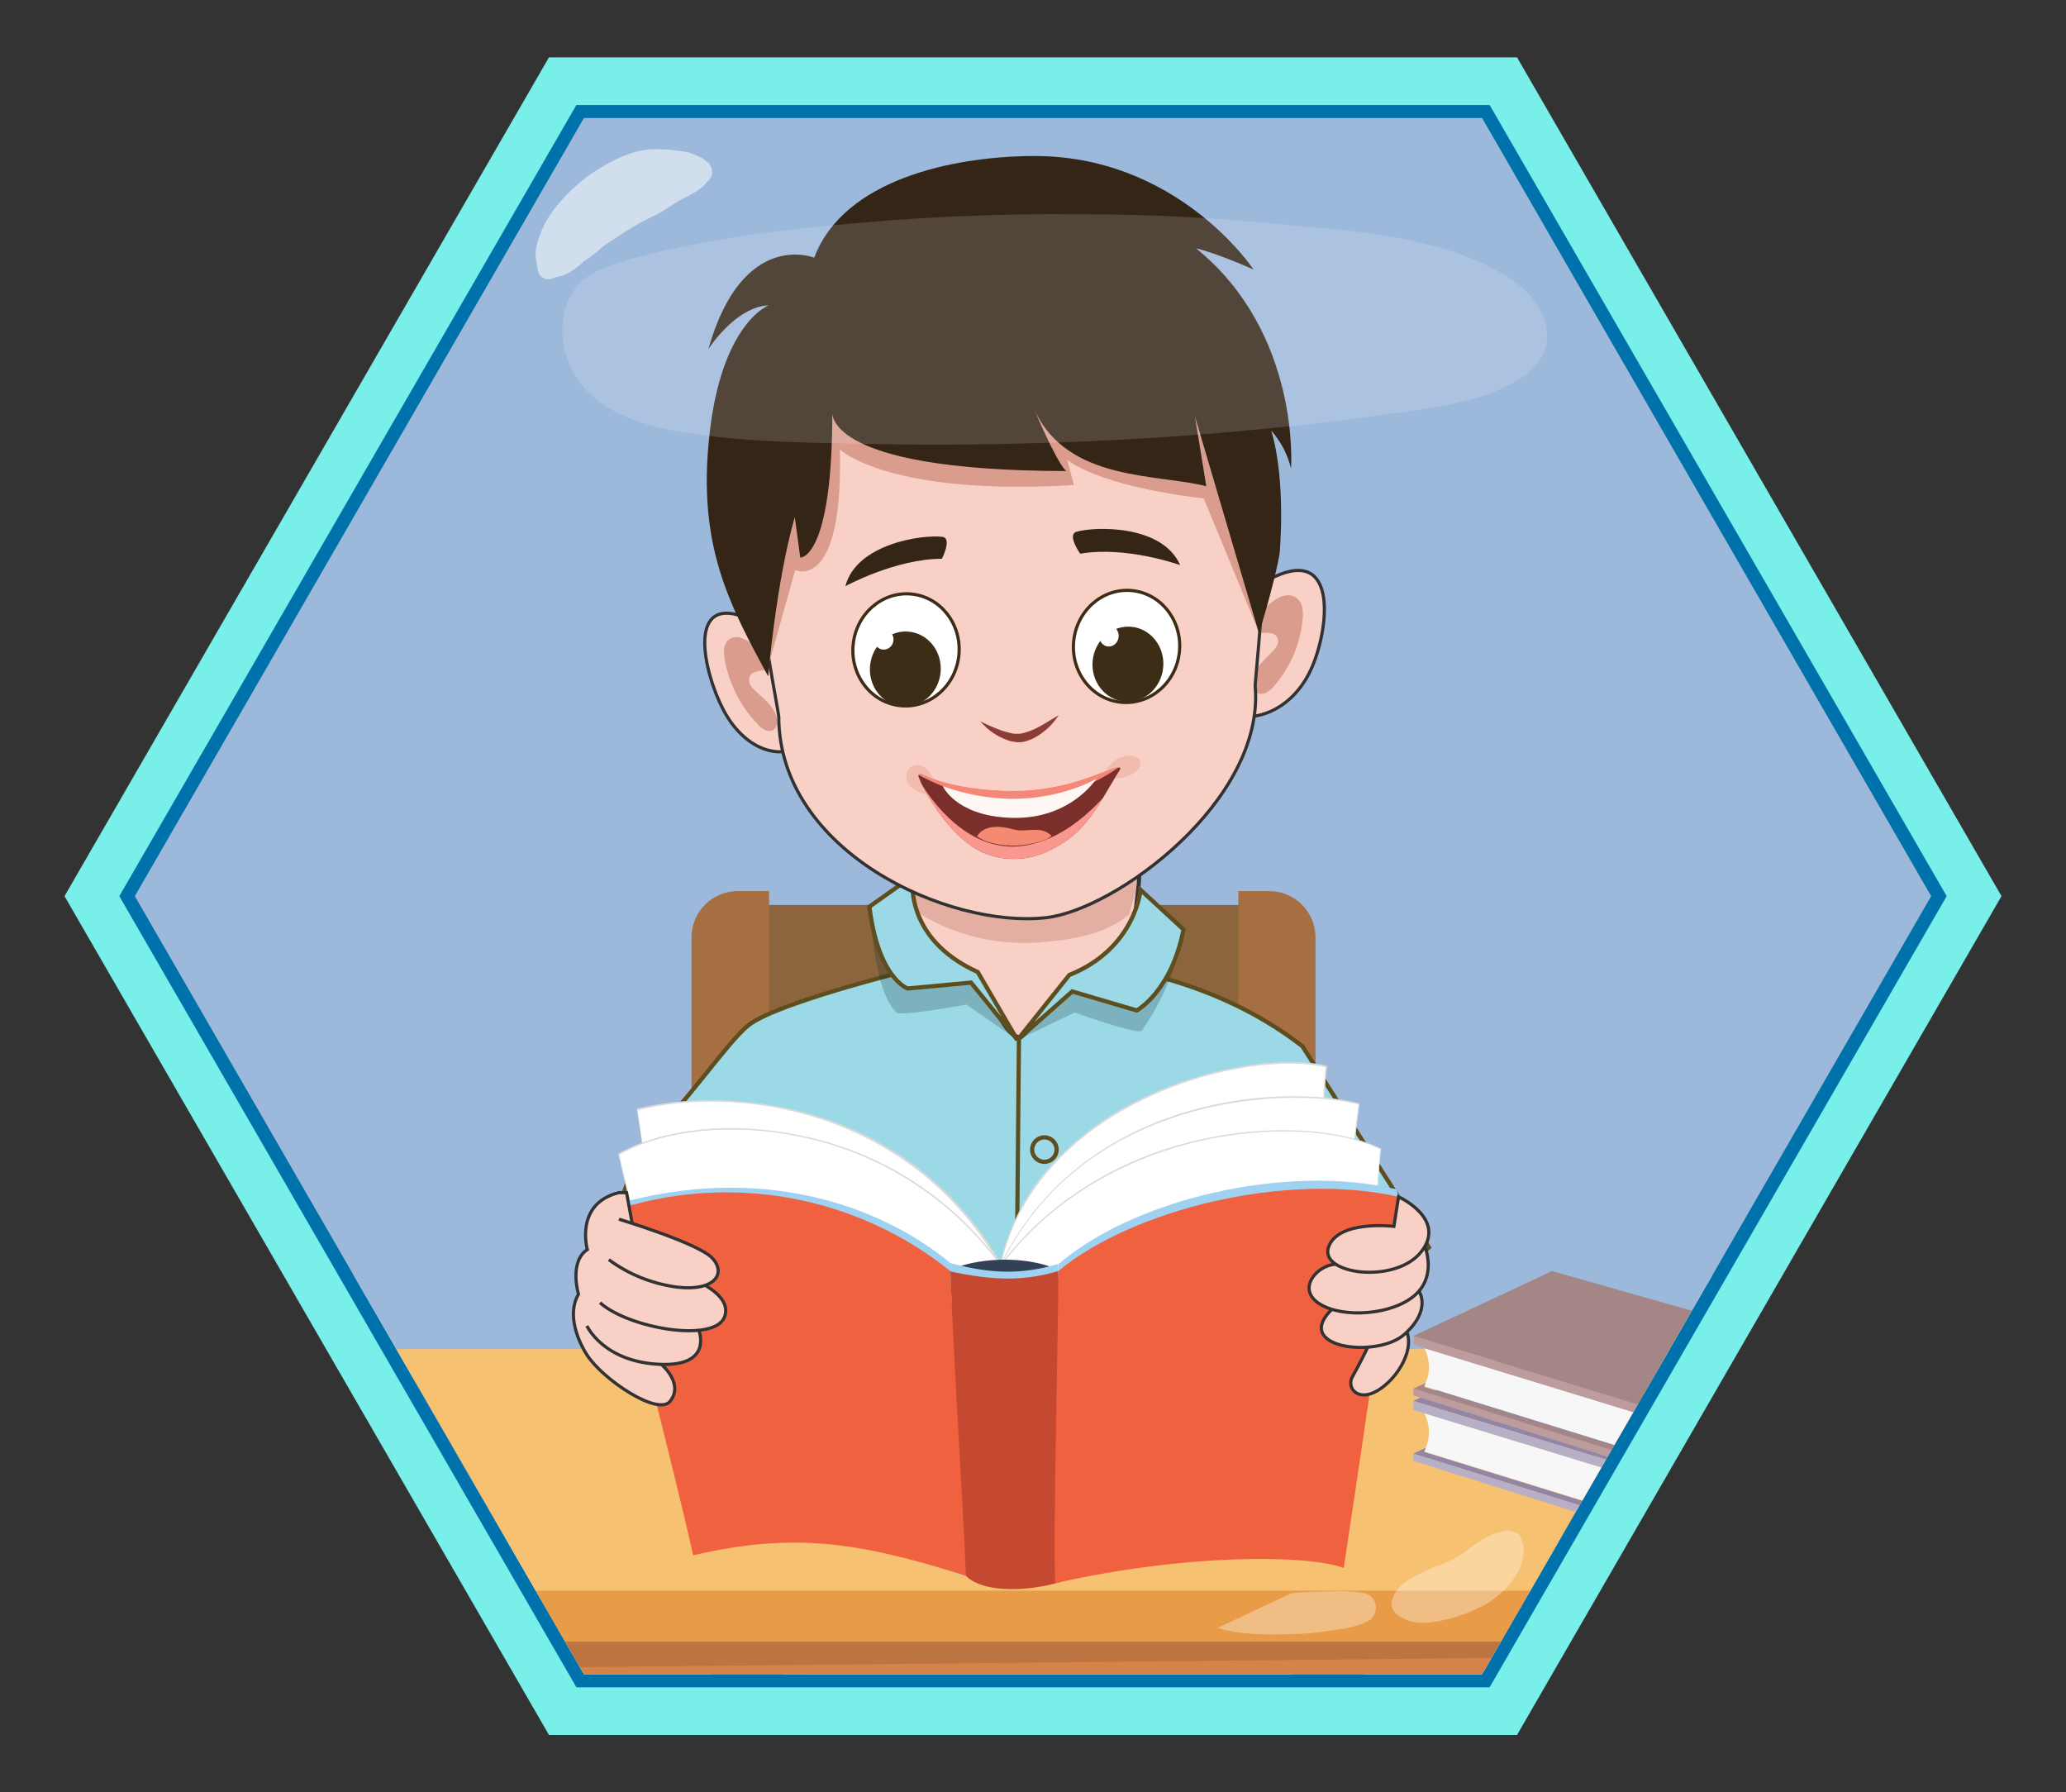 <?xml version="1.0" encoding="utf-8"?>
<!-- Generator: Adobe Illustrator 25.2.3, SVG Export Plug-In . SVG Version: 6.00 Build 0)  -->
<svg version="1.1" id="Layer_1" xmlns="http://www.w3.org/2000/svg" xmlns:xlink="http://www.w3.org/1999/xlink" x="0px" y="0px"
	 viewBox="0 0 490 425" style="enable-background:new 0 0 490 425;" xml:space="preserve">
<rect x="0" y="0" width="490" height="425" fill="#333333" stroke="none"/>
<style type="text/css">
	.st0{fill:#78EFE9;}
	.st1{fill:#0072AB;}
	.st2{fill:#74879E;}
	.st3{clip-path:url(#SVGID_2_);}
	.st4{fill:url(#SVGID_3_);}
	.st5{fill:#CADDDB;}
	.st6{opacity:0.36;fill:#8CA1A0;enable-background:new    ;}
	.st7{opacity:0.95;}
	.st8{fill:none;stroke:#A39FAA;stroke-miterlimit:10;}
	.st9{fill:#9CB9DB;}
	.st10{opacity:0.39;fill:#85A2B5;enable-background:new    ;}
	.st11{fill:#636A7A;}
	.st12{fill:#C29370;}
	.st13{fill:#B3784C;}
	.st14{fill:#D1AE94;}
	.st15{fill-rule:evenodd;clip-rule:evenodd;fill:#9FBE3F;}
	.st16{fill-rule:evenodd;clip-rule:evenodd;fill:#87AA3E;}
	.st17{fill-rule:evenodd;clip-rule:evenodd;fill:#B6D04C;}
	.st18{fill:#F9E7BF;}
	.st19{fill-rule:evenodd;clip-rule:evenodd;fill:#4F988F;}
	.st20{fill-rule:evenodd;clip-rule:evenodd;fill:#1B756B;}
	.st21{fill-rule:evenodd;clip-rule:evenodd;fill:#86BBB5;}
	.st22{fill:#1B756B;}
	.st23{fill-rule:evenodd;clip-rule:evenodd;fill:#CF5D4F;}
	.st24{fill-rule:evenodd;clip-rule:evenodd;fill:#BC4839;}
	.st25{fill-rule:evenodd;clip-rule:evenodd;fill:#E27064;}
	.st26{fill-rule:evenodd;clip-rule:evenodd;fill:#7CB9D5;}
	.st27{fill-rule:evenodd;clip-rule:evenodd;fill:#53A1C7;}
	.st28{fill-rule:evenodd;clip-rule:evenodd;fill:#A7D0E2;}
	.st29{fill:#407893;}
	.st30{fill-rule:evenodd;clip-rule:evenodd;fill:#EECE77;}
	.st31{fill-rule:evenodd;clip-rule:evenodd;fill:#E9C056;}
	.st32{fill-rule:evenodd;clip-rule:evenodd;fill:#F4E19F;}
	.st33{fill:#E9C056;}
	.st34{fill-rule:evenodd;clip-rule:evenodd;fill:#C29370;}
	.st35{fill-rule:evenodd;clip-rule:evenodd;fill:#B3784C;}
	.st36{fill-rule:evenodd;clip-rule:evenodd;fill:#D1AE94;}
	.st37{fill:#865A39;}
	.st38{fill-rule:evenodd;clip-rule:evenodd;fill:#7F4719;}
	.st39{opacity:0.46;fill-rule:evenodd;clip-rule:evenodd;fill:#383838;enable-background:new    ;}
	.st40{fill:#BC763C;}
	.st41{fill-rule:evenodd;clip-rule:evenodd;fill:#6D6E71;}
	.st42{fill-rule:evenodd;clip-rule:evenodd;fill:#EDEBEB;}
	.st43{fill:#6D6E71;}
	.st44{opacity:0.3;fill:#231F20;enable-background:new    ;}
	.st45{fill:#D68549;}
	.st46{fill:#77593D;}
	.st47{fill:#89513A;}
	.st48{fill:#312F33;}
	.st49{opacity:0.38;}
	.st50{fill:#5B66B2;}
	.st51{fill:#8C653D;}
	.st52{fill:#A66F42;}
	.st53{fill:#FAD2C6;stroke:#453423;stroke-miterlimit:10;}
	.st54{fill:#9BD9E7;stroke:#5E4E1F;stroke-miterlimit:10;}
	.st55{fill:none;}
	.st56{fill:#0A7777;}
	.st57{fill:none;stroke:#5E4E1F;stroke-miterlimit:10;}
	.st58{fill:#F8D0C5;stroke:#323232;stroke-miterlimit:10;}
	.st59{opacity:0.63;fill:#DA9C8D;enable-background:new    ;}
	.st60{opacity:0.22;fill:#0A2C2D;enable-background:new    ;}
	.st61{fill:#F8D0C5;stroke:#323232;stroke-width:0.75;stroke-miterlimit:10;}
	.st62{fill:#DA9C8D;}
	.st63{fill:#342517;}
	.st64{fill:#C37946;}
	.st65{fill:#D58349;}
	.st66{opacity:0.12;enable-background:new    ;}
	.st67{fill:#E99C48;}
	.st68{fill:#F7C172;}
	.st69{fill-rule:evenodd;clip-rule:evenodd;fill:#9285A6;}
	.st70{fill-rule:evenodd;clip-rule:evenodd;fill:#EBDFDE;}
	.st71{fill-rule:evenodd;clip-rule:evenodd;fill:#F6F7F6;}
	.st72{fill-rule:evenodd;clip-rule:evenodd;fill:#B7AFC5;}
	.st73{fill-rule:evenodd;clip-rule:evenodd;fill:#6C6384;}
	.st74{fill-rule:evenodd;clip-rule:evenodd;fill:#A58686;}
	.st75{fill-rule:evenodd;clip-rule:evenodd;fill:#BC9C9C;}
	.st76{fill-rule:evenodd;clip-rule:evenodd;fill:#846969;}
	.st77{fill:#FFFFFF;}
	.st78{fill:#DBDADA;}
	.st79{fill:#9FD2F1;}
	.st80{fill:#F0613F;}
	.st81{fill:#334156;}
	.st82{fill:#C44930;}
	.st83{fill:#8C3E36;}
	.st84{fill:#FFFFFF;stroke:#3D2D16;stroke-width:0.75;stroke-miterlimit:10;}
	.st85{fill:#3D2D16;}
	.st86{opacity:0.5;fill:#EAA698;enable-background:new    ;}
	.st87{fill:#7A2F2B;}
	.st88{fill:#F9988F;}
	.st89{fill:#F58778;}
	.st90{fill:#FFF7F4;}
	.st91{fill:#F48A71;}
	.st92{opacity:0.53;fill:#FFFFFF;enable-background:new    ;}
	.st93{opacity:0.33;fill:#FFFFFF;enable-background:new    ;}
	.st94{opacity:0.15;fill:#FFFFFF;enable-background:new    ;}
</style>
<polygon class="st0" points="359.8,13.6 130.2,13.6 15.3,212.5 130.2,411.4 359.8,411.4 474.7,212.5 "/>
<polygon class="st1" points="353.3,24.9 136.7,24.9 28.3,212.5 136.7,400.1 353.3,400.1 461.7,212.5 "/>
<polygon class="st2" points="351.5,28 138.5,28 32,212.5 138.5,397 351.5,397 458,212.5 "/>
<g>
	<defs>
		<polygon id="SVGID_1_" points="351.5,28 138.5,28 32,212.5 138.5,397 351.5,397 458,212.5 		"/>
	</defs>
	<clipPath id="SVGID_2_">
		<use xlink:href="#SVGID_1_"  style="overflow:visible;"/>
	</clipPath>
	<g class="st3">
		
			<linearGradient id="SVGID_3_" gradientUnits="userSpaceOnUse" x1="197.115" y1="-140.25" x2="197.115" y2="247.37" gradientTransform="matrix(1 0 0 -1 0 426)">
			<stop  offset="1.000000e-02" style="stop-color:#E6E7E8"/>
			<stop  offset="1" style="stop-color:#B2EBF2"/>
		</linearGradient>
		<rect x="-568.2" y="343" class="st4" width="1530.7" height="230.1"/>
		<polygon class="st5" points="976.1,588.5 -523.3,588.5 -523.3,302.2 -28.1,302.2 243.3,302.2 376.2,302.2 976.1,302.2 		"/>
		<polygon class="st6" points="-511.6,364.2 967.8,364.2 968.8,578.7 		"/>
		<g class="st7">
			<line class="st8" x1="-61.7" y1="640.6" x2="10.4" y2="324"/>
			<line class="st8" x1="177.8" y1="324" x2="235.4" y2="665.7"/>
			<line class="st8" x1="343.4" y1="324" x2="545.8" y2="640.6"/>
			<line class="st8" x1="-750.1" y1="347.1" x2="1413.6" y2="353"/>
			<line class="st8" x1="-737.7" y1="391.2" x2="1426" y2="397.1"/>
		</g>
		<rect x="-577.6" y="-257.7" class="st9" width="1545.4" height="599.7"/>
		<path class="st10" d="M-287.4,313.6c7.9-15.9,187-361.4,532.9-382.8c68.8-4.3,247.9-2.1,402.1,122.3
			c64.8,52.3,105,109.9,128.5,149.9c19.1,40.3,38.2,80.7,57.3,121l149.6-3l-14.2-575.1H-511.6c-2.5,187.6-3.7,288.4-4.2,346.4
			c-1.1,113.9-0.5,120.3-3.6,146.3c-6,51.8-13.1,67.3-4,82.3C-508,346.1-453.5,359.4-287.4,313.6z"/>
		<rect x="-523.3" y="327" class="st11" width="1506.4" height="37.3"/>
		<path class="st12" d="M31.6,32.7h2.7c0.8,0,1.4,0.6,1.4,1.4v45.1c0,0.8-0.6,1.4-1.4,1.4h-2.7c-0.8,0-1.4-0.6-1.4-1.4V34.1
			C30.2,33.3,30.8,32.7,31.6,32.7z"/>
		<path class="st13" d="M30.2,79.4V33.9c0-0.4,0.2-0.8,0.5-1c-0.2,7.4-1.1,44.5,2,47.7h-1.4C30.7,80.5,30.2,80,30.2,79.4z"/>
		<path class="st14" d="M31.8,34.2C31,35,30.4,61.5,31.5,69.1c1.2,8,1.5,9.5,2.2,9.8s1-2.9,0.8-11.7s0.1-31.1-0.2-32.6
			S32.6,32.6,31.8,34.2z"/>
		<path class="st12" d="M26.2,32.7h2.7c0.8,0,1.4,0.6,1.4,1.4v45.1c0,0.8-0.6,1.4-1.4,1.4h-2.7c-0.8,0-1.4-0.6-1.4-1.4V34.1
			C24.8,33.3,25.4,32.7,26.2,32.7z"/>
		<path class="st13" d="M24.8,79.4V33.9c0-0.4,0.2-0.8,0.5-1c-0.2,7.4-1.1,44.5,2,47.7H26C25.4,80.5,24.8,80.1,24.8,79.4
			C24.8,79.4,24.8,79.4,24.8,79.4z"/>
		<path class="st14" d="M26.4,34.2C25.7,35,25,61.5,26.1,69.1c1.2,8,1.5,9.5,2.2,9.8s1-2.9,0.8-11.7s0.1-31.1-0.2-32.6
			S27.2,32.6,26.4,34.2z"/>
		<path class="st12" d="M20.8,32.7h2.7c0.8,0,1.4,0.6,1.4,1.4v45.1c0,0.8-0.6,1.4-1.4,1.4h-2.7c-0.8,0-1.4-0.6-1.4-1.4V34.1
			C19.4,33.3,20,32.7,20.8,32.7z"/>
		<path class="st13" d="M19.4,79.4V33.9c0-0.4,0.2-0.8,0.5-1c-0.2,7.4-1.1,44.5,2,47.7h-1.4C20,80.5,19.4,80,19.4,79.4z"/>
		<path class="st14" d="M21,34.2c-0.7,0.8-1.4,27.3-0.3,34.9c1.2,8,1.5,9.5,2.2,9.8s1-2.9,0.8-11.7s0.1-31.1-0.2-32.6
			S21.8,32.6,21,34.2z"/>
		<path class="st15" d="M42.3,37.3l7.3,0.9c0.9,0.1,1.6,1,1.5,1.9l-4.8,38.9c-0.1,0.9-1,1.6-1.9,1.5l-7.3-0.9
			c-0.9-0.1-1.6-1-1.5-1.9l4.8-38.9C40.6,37.9,41.4,37.2,42.3,37.3C42.3,37.3,42.3,37.3,42.3,37.3z"/>
		<path class="st16" d="M42.4,75.2c2.6-1,4.4-5.3,5.6-9.6l-1.7,13.5c-0.1,0.9-1,1.6-1.9,1.5l-7.3-0.9c-0.9-0.1-1.6-1-1.5-1.9
			l0.4-3.3C37.3,75.8,39.3,76.3,42.4,75.2z"/>
		<path class="st17" d="M44.8,38.6c2.8,0.2,4.6,1.7,3.5,8.6s-1,18.1-3.1,21.3s-7.9,8.3-6.6-2c0.7-6.1,1.5-11.6,2.2-15.9
			C41.1,48.2,41.7,38.4,44.8,38.6z"/>
		<path class="st18" d="M47.5,54l-6.8-0.8c-0.3,0-0.6-0.3-0.5-0.7l1.1-8.8c0-0.3,0.3-0.6,0.7-0.5l6.8,0.8c0.3,0,0.6,0.3,0.5,0.7
			l-1.1,8.8C48.1,53.8,47.8,54,47.5,54z"/>
		
			<rect x="40.6" y="67.3" transform="matrix(0.121 -0.993 0.993 0.121 -35.454 105.273)" class="st18" width="2.2" height="10.7"/>
		<path class="st19" d="M58.5,37.8h-6.1c-0.8,0-1.4,0.6-1.4,1.3c0,0,0,0,0,0v40.1c0,0.8,0.7,1.3,1.4,1.3h6.1c0.8,0,1.4-0.5,1.4-1.3
			c0,0,0,0,0,0V39.1C60,38.4,59.3,37.8,58.5,37.8C58.6,37.8,58.6,37.8,58.5,37.8L58.5,37.8z"/>
		<path class="st20" d="M51.1,76.6v2.6c0,0.8,0.7,1.3,1.4,1.3h6.1c0.8,0,1.4-0.5,1.4-1.3c0,0,0,0,0,0V68.6c-0.6,3.5-1.6,7-3.6,8
			C54,77.8,52.2,77.6,51.1,76.6L51.1,76.6z"/>
		<path class="st21" d="M54.6,38.5c2.3-0.1,3.9,0.8,3.7,6.3s1,23.5-0.5,26.2s-5.6,7.2-5.6-0.9c0-4.8,0.1-9.2,0.2-12.5
			C52.5,55.8,52,38.7,54.6,38.5z"/>
		<rect x="51.1" y="41.8" class="st22" width="8.9" height="4.6"/>
		<rect x="51.1" y="68.9" class="st22" width="8.9" height="4.6"/>
		<path class="st23" d="M-6.1,37.9h7.3c0.9,0,1.7,0.8,1.7,1.7v39.2c0,0.9-0.8,1.7-1.7,1.7h-7.3c-0.9,0-1.7-0.8-1.7-1.7V39.6
			C-7.8,38.7-7.1,37.9-6.1,37.9z"/>
		<path class="st24" d="M-1.5,75.5c2.4-1.3,3.7-5.8,4.4-10.2v13.6c0,0.9-0.8,1.7-1.7,1.7h-7.3c-0.9,0-1.7-0.8-1.7-1.7v-3.4
			C-6.5,76.7-4.4,77-1.5,75.5z"/>
		<path class="st25" d="M-3.5,38.8c2.8-0.2,4.7,1.1,4.5,8.2s1.2,18-0.5,21.5s-6.8,9.1-6.8-1.2c0-6.2,0.1-11.7,0.3-16
			C-6.1,48.9-6.7,39.1-3.5,38.8L-3.5,38.8z"/>
		<path class="st18" d="M1,53.8h-6.9c-0.3,0-0.6-0.3-0.6-0.6v-8.9c0-0.3,0.3-0.6,0.6-0.6H1c0.3,0,0.6,0.3,0.6,0.6v8.9
			C1.6,53.5,1.3,53.8,1,53.8z"/>
		<rect x="-7.8" y="72" class="st18" width="10.7" height="2.2"/>
		<path class="st26" d="M18.1,38.9h-5.6c-0.7,0-1.3,0.6-1.3,1.3c0,0,0,0,0,0v39c0,0.7,0.6,1.3,1.3,1.3c0,0,0,0,0,0h5.6
			c0.7,0,1.3-0.6,1.3-1.3l0,0v-39C19.4,39.5,18.8,38.9,18.1,38.9C18.1,38.9,18.1,38.9,18.1,38.9z"/>
		<path class="st27" d="M11.2,76.7v2.6c0,0.7,0.6,1.3,1.3,1.3c0,0,0,0,0,0h5.6c0.7,0,1.3-0.6,1.3-1.3l0,0V68.9
			c-0.5,3.4-1.5,6.8-3.3,7.8C13.8,77.8,12.2,77.6,11.2,76.7L11.2,76.7z"/>
		<path class="st28" d="M14.5,39.6c2.1-0.1,3.6,0.8,3.4,6.2s0.9,22.9-0.4,25.5s-5.2,7-5.2-0.9c0-4.7,0.1-8.9,0.2-12.2
			C12.6,56.4,12.1,39.8,14.5,39.6L14.5,39.6z"/>
		<rect x="11.2" y="42.8" class="st29" width="8.2" height="4.5"/>
		<rect x="11.2" y="69.2" class="st29" width="8.2" height="4.5"/>
		<path class="st30" d="M9.9,38.9H4.4c-0.7,0-1.3,0.6-1.3,1.3v39c0,0.7,0.6,1.3,1.3,1.3h5.6c0.7,0,1.3-0.6,1.3-1.3l0,0v-39
			C11.2,39.5,10.7,38.9,9.9,38.9C9.9,38.9,9.9,38.9,9.9,38.9z"/>
		<path class="st31" d="M3.1,76.7v2.6c0,0.7,0.6,1.3,1.3,1.3h5.6c0.7,0,1.3-0.6,1.3-1.3l0,0V68.9c-0.5,3.4-1.5,6.8-3.3,7.8
			C5.7,77.8,4.1,77.6,3.1,76.7L3.1,76.7z"/>
		<path class="st32" d="M6.3,39.6c2.1-0.1,3.6,0.8,3.4,6.2s0.9,22.9-0.4,25.5s-5.2,7-5.2-0.9c0-4.7,0.1-8.9,0.2-12.2
			C4.4,56.4,4,39.8,6.3,39.6L6.3,39.6z"/>
		<rect x="3.1" y="42.8" class="st33" width="8.2" height="4.5"/>
		<rect x="3.1" y="69.2" class="st33" width="8.2" height="4.5"/>
		<path class="st34" d="M66.5,35.9h-5.3c-0.7,0.1-1.3,0.7-1.2,1.4v41.9c0,0.7,0.5,1.3,1.2,1.4h5.3c0.7,0,1.3-0.7,1.2-1.4V37.3
			C67.8,36.5,67.3,35.9,66.5,35.9L66.5,35.9z"/>
		<path class="st35" d="M60,76.4v2.8c0,0.7,0.5,1.3,1.2,1.4h5.3c0.7,0,1.3-0.7,1.2-1.4V68.1c-0.5,3.6-1.4,7.3-3.2,8.3
			C62.5,77.7,60.9,77.4,60,76.4L60,76.4z"/>
		<path class="st36" d="M63.1,36.6c2-0.2,3.4,0.9,3.3,6.6s0.9,24.6-0.4,27.4s-4.9,7.5-4.9-1c0-5,0.1-9.6,0.2-13.1
			C61.3,54.7,60.8,36.8,63.1,36.6L63.1,36.6z"/>
		<rect x="60" y="40.1" class="st37" width="7.8" height="4.8"/>
		<path class="st38" d="M61.9,110.3l2.5-25.7h-6.9l2.5,25.5l0,0c0.1,0.5,0.5,0.8,1,0.8C61.4,111,61.8,110.8,61.9,110.3L61.9,110.3z"
			/>
		<polygon class="st39" points="57.5,84.7 58.2,92 63.7,92 64.4,84.7 61,84.7 		"/>
		<rect x="-71.1" y="79.3" class="st40" width="152.7" height="9.3"/>
		<path class="st38" d="M60.8,86.7c0,0,16.8,1,20.1-6h0.6v7.9H-71.1v-2L60.8,86.7z"/>
		<path class="st41" d="M252.8,17.3c19.3,0,35-15.6,35-34.9c-0.1-19.3-15.7-34.9-35-34.9c-19.3,0-34.9,15.6-35,34.9
			C217.8,1.6,233.5,17.3,252.8,17.3L252.8,17.3z"/>
		<path class="st42" d="M252.8,14.3c17.7,0,32-14.3,32-32c0-17.6-14.4-31.9-32-31.9c-17.6,0-32,14.3-32,31.9
			C220.8,0,235.1,14.3,252.8,14.3L252.8,14.3z"/>
		<path class="st41" d="M237.5,8.8c-0.6-0.4-0.7-1.2-0.3-1.8c0.4-0.5,1-0.7,1.6-0.4c0.6,0.3,0.8,1.1,0.5,1.7c0,0,0,0,0,0
			C238.9,8.9,238.1,9.1,237.5,8.8C237.5,8.8,237.5,8.8,237.5,8.8z"/>
		<path class="st41" d="M252.8,12.9c-0.7-0.1-1.2-0.7-1.2-1.4c0.1-0.6,0.5-1.1,1.2-1.2c0.7,0.1,1.2,0.7,1.2,1.4
			C253.9,12.3,253.4,12.8,252.8,12.9z"/>
		<path class="st41" d="M268,8.8c-0.6,0.3-1.3,0.2-1.7-0.4c0,0,0,0,0,0c-0.4-0.6-0.2-1.4,0.5-1.8c0.6-0.3,1.4-0.1,1.8,0.5
			C268.8,7.7,268.6,8.4,268,8.8z"/>
		<path class="st43" d="M251.9-17.1c-0.3-0.5-0.2-1.1,0.3-1.4c0,0,0.1,0,0.1-0.1c0.5-0.3,1.1-0.1,1.4,0.4c0,0,0,0,0,0L266,2.9
			c0.3,0.5,0.2,1.1-0.3,1.4c0,0-0.1,0-0.1,0.1c-0.5,0.3-1.2,0.1-1.5-0.4L251.9-17.1z"/>
		<ellipse class="st44" cx="544" cy="369.2" rx="112.3" ry="9.9"/>
		<rect x="447.2" y="290.9" class="st45" width="191.9" height="51.6"/>
		<path class="st46" d="M507.3,336.5H454c-1-0.1-1.7-1-1.6-2v-35.7c-0.1-1,0.6-1.9,1.6-2h53.3c1,0.1,1.7,1,1.6,2v35.7
			C509,335.5,508.3,336.4,507.3,336.5z M454,297.7c-0.6,0.1-1.1,0.6-1,1.2c0,0,0,0,0,0v35.7c-0.1,0.6,0.4,1.1,1,1.2h53.3
			c0.6-0.1,1.1-0.6,1-1.2v-35.7c0.1-0.6-0.4-1.1-1-1.2c0,0,0,0,0,0L454,297.7z"/>
		<polygon class="st47" points="465.5,342.5 456.4,365.9 461.3,365.9 477.9,342.5 		"/>
		<path class="st48" d="M483.8,307.4c0,2.3-1.5,4.2-3.4,4.2s-3.4-1.9-3.4-4.2s1.5-4.2,3.4-4.2S483.8,305.1,483.8,307.4z"/>
		<g class="st49">
			<polygon class="st50" points="-5.6,394.1 189.6,394.1 198.7,448.1 -17.5,446.8 			"/>
			<polygon class="st50" points="369.1,364.2 388.3,394.1 594.1,394.8 556.8,363.5 			"/>
			<polygon class="st50" points="1.2,364.3 -5.6,394.1 -207,391.2 -184.9,363 			"/>
		</g>
		<rect x="181.4" y="214.6" class="st51" width="113.3" height="96.2"/>
		<path class="st52" d="M182.4,312.3v-101H175c-6.1,0-11,4.9-11,11v90.1L182.4,312.3z"/>
		<path class="st52" d="M293.7,312.3v-101h7.3c6.1,0,11,4.9,11,11v90.1L293.7,312.3z"/>
		<path class="st53" d="M248.3,425.9c2.7,29.1,5.2,55.8,6.7,73.6h26.7c0.7-18.1,2.3-44.9,3.9-73.6c0.6-10.9-8-20.3-18.6-20.1h-1.3
			C255.3,406,247.3,415.2,248.3,425.9z"/>
		<path class="st53" d="M237,424c-2.7,29.1-5.2,55.8-6.7,73.6h-26.7c-0.7-18.1-2.3-44.9-3.9-73.6c-0.6-11,8-20.3,18.6-20.1h1.3
			C230,404.1,237.9,413.3,237,424z"/>
		<path class="st54" d="M303.7,327.4l3.6,55.7c0,0-47.2,22.7-126.4-8.7l-9.5,6.9c6.3-27,9.5-54.5,9.7-82.2l-8.9,9.7l-6.5,7
			c-5.4-27.5-20.4-25.3-20.4-25.3s5.5-17.7,9.4-21.4c8.4-7.9,17.7-21.8,22.7-25.9c7.3-6,46.5-15.2,46.5-15.2s49.6-7.4,85,20.1
			l24.3,38.2l5.7,9.5c0,0-11,9.5-35,22L303.7,327.4z"/>
		<line class="st55" x1="178.2" y1="302.3" x2="179.8" y2="271.5"/>
		<polygon class="st56" points="177.2,302.3 179.8,271.5 179.2,302.4 		"/>
		<line class="st55" x1="308" y1="323.3" x2="307.6" y2="282.2"/>
		<polygon class="st56" points="307,323.3 307.6,282.2 309,323.3 		"/>
		<line class="st57" x1="241.7" y1="242.8" x2="240.9" y2="329.5"/>
		<circle class="st57" cx="247.7" cy="272.6" r="2.9"/>
		<path class="st58" d="M269.7,216.2c0,0-7.9,18.7-20.1,20.5c-1.2,0.2-6.5,9.5-7.8,9.3c-4-0.6-7.1-10.9-8.1-11.6
			c-11-8.4-16.4-11.6-16.8-18.5c-0.1-1.3-0.1-2-0.1-2c-0.2-2.6-5.4-15.4-1.9-21c2.9-4.6,17.4-0.2,17.4-0.2h29.7
			c0.1,2.7,5.7,4.4,7.5,9.5c1.7,4.8-0.4,13,0,13.8L269.7,216.2z"/>
		<path class="st59" d="M267.9,216.8c-3.5,2.8-8.7,5.8-21.7,6.7c-10.3,0.7-20.6-1.9-29.3-7.6c-0.1-1.3-0.1-2-0.1-2
			c-0.7-1.1-6-12.3-2.5-17.9c11.9-4.6,39.3-2,39.3-2l15.6,11C271,209.8,267.5,216,267.9,216.8z"/>
		<path class="st60" d="M241.3,246.6l13.6-6.5c0,0,15.1,5.4,15.9,4.3c5-7.2,8.4-15.3,9.9-23.9L251.8,234L241.3,246.6z"/>
		<path class="st54" d="M253.6,231.2l-12.3,15.4l13-11.5l15.3,4.5c0,0,8.2-4.4,11.1-19.2l-10.2-9.4
			C270.5,211.1,269.3,224.9,253.6,231.2z"/>
		<path class="st60" d="M241.3,246.6l-12.1-8.4c0,0-15.6,2.9-16.6,1.9c-5.6-5.4-6.3-25.1-6.3-25.1l25.8,16.8L241.3,246.6z"/>
		<path class="st54" d="M231.9,230.5l9.4,16.1L230.3,233l-15,1.4c0,0-7-2.3-9.1-19.4l10.3-7.3C216.5,207.8,214,222.4,231.9,230.5z"
			/>
		<path class="st61" d="M311.3,157.9c-4.1,9.9-13.4,14.3-21.3,11s-5.2-8.8-1.1-18.6s4.4-8.8,11.9-12.8
			C317.2,128.7,315.4,148.1,311.3,157.9z"/>
		<path class="st62" d="M303.8,141.5c1.2-0.5,2.5-0.5,3.6,0.2c1.4,0.9,1.7,2.9,1.6,4.5c-0.4,5.9-2.7,11.6-6.5,16.1
			c-0.6,0.8-1.3,1.4-2.1,1.9c-0.9,0.5-1.9,0.4-2.7-0.1c-0.8-0.8-1.1-1.9-0.8-3c0.6-2.7,2.9-4.5,4.8-6.5c0.5-0.5,1-1.1,1.3-1.8
			c0.3-0.7,0.1-1.5-0.4-2.1c-0.4-0.4-1-0.6-1.6-0.6c-1.2-0.1-2.4,0-3.5,0.1c-0.6-1.7,0.8-3.5,1.7-4.8
			C300.3,143.7,302,142.3,303.8,141.5z"/>
		<path class="st61" d="M171.6,168.4c4.9,9.2,13.3,12.3,19.4,7.9s3.2-9.4-1.7-18.6s-4.9-8.1-11.8-11
			C162.6,140.3,166.8,159.3,171.6,168.4z"/>
		<path class="st62" d="M175.6,151.2c-1-0.3-2.2-0.1-3,0.7c-1.1,1.1-1,3.1-0.7,4.7c1.1,5.6,3.7,10.9,7.7,15c0.5,0.7,1.2,1.2,2,1.6
			c0.8,0.3,1.7,0.1,2.3-0.5c0.5-0.9,0.6-2,0.2-3c-0.9-2.6-3.1-4.1-4.9-5.8c-0.5-0.5-1-1-1.3-1.6c-0.3-0.7-0.3-1.5,0-2.1
			c0.3-0.4,0.7-0.7,1.3-0.9c1-0.3,2-0.4,3-0.4c0.3-1.8-1.1-3.3-2.1-4.5C178.9,152.9,177.4,151.8,175.6,151.2z"/>
		<path class="st61" d="M299.9,119.8c-1.4-35.6-22-57.8-62.3-55.2c-39.1,2.5-60.6,24.2-59.2,59.8c0.7,16.4,6.3,44.6,6.3,45.5
			c0,32,40.2,50.3,63.4,47.7c16.4-1.8,51.9-27.7,49.6-54.9C297.6,161.8,300.5,136.3,299.9,119.8z"/>
		<path class="st62" d="M199.2,106.6c0,0,11.6,11.1,55.5,8.4l-1.6-6c0,0,6.5,6.1,32.4,9.2l13.2,32l-7.8-65.7l-93.2-2.3L184.4,98
			l1.9,18.1c0,0-6.4,29.2-4,41.5l6.3-22.4C188.7,135.2,200,140.4,199.2,106.6z"/>
		<path class="st63" d="M197.4,97.2c0,0-3.6,14.4,55.5,14.5c0,0-1.6-0.6-7.6-14.6c7.8,17.2,29.4,15.2,40.8,18.2l-2.7-16.6l15.2,51.5
			c0,0,3.8-12.3,4.9-19c0,0,1.6-17.2-2-29.1c2.3,2.6,3.9,5.7,4.7,9c0,0,2.4-32-22.5-52.2c0,0,4.3,0.9,13.6,5
			c0,0-18.1-27.4-52.9-26.9c-18.2,0.2-44.2,5.4-51.3,24.1c0,0-17-6.9-25.1,21.7c0,0,6.3-10,14.3-10.4c0,0-11.3,4.2-14.1,31.3
			c-2.7,25.6,4.6,39.4,14,56.7c0,0,1.8-22,6.3-37.8l1.3,9.6C189.7,132.3,197.5,132.8,197.4,97.2z"/>
		<path class="st64" d="M422.5,578.1c4.6,0,8.4-4.4,8.4-9.8V406.6c0-5.4-3.8-9.8-8.4-9.8s-8.4,4.4-8.4,9.8v161.7
			C414.1,573.7,417.8,578.1,422.5,578.1z"/>
		<path class="st47" d="M379,535.5c4.6,0,8.4-4.4,8.4-9.8V364c0-5.4-3.8-9.8-8.4-9.8s-8.4,4.4-8.4,9.8v161.7
			C370.6,531.1,374.4,535.5,379,535.5z"/>
		<path class="st47" d="M314.9,503.2c4.5,0.1,8.3-3.5,8.4-8v-133c-0.2-4.6-4.2-8.2-8.8-8c-4.3,0.2-7.8,3.7-8,8v133
			C306.6,499.8,310.4,503.3,314.9,503.2z"/>
		<path class="st47" d="M177.3,500.5c4.5,0.1,8.3-3.5,8.4-8v-133c-0.2-4.6-4-8.3-8.7-8.1c-4.4,0.2-8,3.7-8.1,8.1v133
			C169.1,497,172.8,500.6,177.3,500.5z"/>
		<path class="st64" d="M40.7,578.1c-4.6,0-8.4-4.4-8.4-9.8V406.6c0-5.4,3.8-9.8,8.4-9.8s8.4,4.4,8.4,9.8v161.7
			C49.1,573.7,45.4,578.1,40.7,578.1z"/>
		<path class="st47" d="M84.2,535.5c-4.6,0-8.4-4.4-8.4-9.8V364c0-5.4,3.8-9.8,8.4-9.8s8.4,4.4,8.4,9.8v161.7
			C92.6,531.1,88.8,535.5,84.2,535.5z"/>
		<path class="st65" d="M20.7,379.1h425.9l0,0v76.3c0,0.3-0.2,0.5-0.5,0.5H21.2c-0.3,0-0.5-0.2-0.5-0.5V379.1L20.7,379.1z"/>
		<polygon class="st66" points="20.7,396.5 446.5,392.2 446.5,379.1 20.7,379.1 		"/>
		<path class="st67" d="M468.3,372.9H-1.1v13.4c-0.1,1.6,1.2,2.9,2.8,3c0,0,0,0,0,0h463.7c1.6,0,2.9-1.3,2.9-2.9c0,0,0,0,0-0.1
			L468.3,372.9z"/>
		<path class="st68" d="M463.9,377.2H3.3c-2.5,0-4.5-2.1-4.5-4.7c0-0.7,0.2-1.4,0.5-2l33-48.1c0.7-1.6,2.3-2.5,4-2.5h397.6
			c1.7,0,3.2,1,4,2.5l30,48.1c1.1,2.3,0.2,5-2,6.1C465.2,377,464.5,377.2,463.9,377.2z"/>
		<path class="st69" d="M430.5,334.5L400.2,352l-65-19.8l32.9-15.4L430.5,334.5z M400.2,364.9l-65-20.2l3-1.4
			c-0.1,0.3-0.3,0.7-0.4,1l62.4,19.3l28.4-15.6c1.9-3.3,2-7.4,0.4-10.8l1-0.6c2.4,3.9,2.2,8-0.8,12.5L400.2,364.9z"/>
		<path class="st70" d="M400.2,354.2l28.8-17.1c1.6,3.5,1.5,7.5-0.4,10.8l-28.4,15.5C401.5,360.1,401.5,357,400.2,354.2z"/>
		<path class="st71" d="M337.8,335.1l62.4,19.1c1.3,2.8,1.3,5.9,0,9.3l-62.4-19.3c0.2-0.3,0.3-0.7,0.4-1
			C339.3,340.6,339.1,337.6,337.8,335.1z"/>
		<path class="st72" d="M335.2,332.2l65,19.8v2.2l-62.5-19.1l-2.5-0.8V332.2z M335.2,344.7l65,20.2v2l-65-20.5V344.7z"/>
		<path class="st73" d="M400.2,352l30.3-17.5c3.7,3.5,3.7,8.6,0,15.4l-30.3,17v-2l29-15.9c2.9-4.4,3.2-8.6,0.8-12.5l-1,0.6l-28.8,17
			L400.2,352z"/>
		<path class="st74" d="M430.5,319.1l-30.3,17.5l-65-19.8l32.9-15.4L430.5,319.1z M400.2,349.5l-65-20.2l3-1.4
			c-0.1,0.3-0.3,0.7-0.4,1l62.4,19.3l28.4-15.5c1.9-3.3,2-7.4,0.4-10.8l1-0.6c2.4,3.9,2.2,8-0.8,12.5L400.2,349.5z"/>
		<path class="st70" d="M400.2,338.8l28.8-17c1.6,3.5,1.5,7.5-0.4,10.8l-28.4,15.5C401.5,344.6,401.5,341.5,400.2,338.8z"/>
		<path class="st71" d="M337.8,319.6l62.4,19.1c1.3,2.8,1.3,5.9,0,9.3l-62.4-19.3c0.2-0.3,0.3-0.7,0.4-1
			C339.3,325.2,339.1,322.2,337.8,319.6z"/>
		<path class="st75" d="M335.2,316.8l65,19.8v2.2l-62.4-19.1l-2.5-0.8L335.2,316.8z M335.2,329.2l65,20.2v2l-65-20.5V329.2z"/>
		<path class="st76" d="M400.2,336.6l30.3-17.5c3.7,3.5,3.7,8.6,0,15.4l-30.3,17v-2l29-15.9c2.9-4.4,3.2-8.6,0.8-12.5l-1,0.6
			l-28.8,17L400.2,336.6z"/>
		<path class="st77" d="M172.1,353.2c-8.2-14.4-3.9-27.4-12.9-41.3c-2.3-3.5-5.5-32.5-8.1-48.9c19.9-5.2,63.3-2.8,86.2,36.8
			c0,0.4-11.3,51.5-12.3,56.9c-7.6-4-15.9-6.5-24.4-7.3C190.9,348.4,181.1,349.7,172.1,353.2z"/>
		<path class="st78" d="M225.1,357l-0.1-0.1c-7.6-4-15.9-6.5-24.4-7.3c-9.6-0.9-19.4,0.4-28.4,3.8c-4-7-5.1-13.8-6.1-20.2
			c-1.1-7.2-2.2-14-6.8-21.1c-1.6-2.5-3.6-17.1-5.6-31.3c-0.9-6.5-2.6-17.9-2.6-17.9h0.1c9.6-2.5,25.6-3.4,42.1,1.6
			c18.8,5.6,34.6,18.2,44.2,35.3c0,0.2-0.7,3.7-4.6,21.4C229.6,335.6,225.1,357,225.1,357z M194.1,349c2.1,0,4.3,0.1,6.4,0.3
			c8.5,0.8,16.8,3.2,24.4,7.3c0.7-3.5,12-55.6,12.2-56.6c-21.7-37.6-63.2-42.6-85.9-36.7c0.8,5,1.6,11.1,2.5,17.5
			c2,14.1,4,28.7,5.5,31.1c4.7,7.2,5.8,14.4,6.9,21.3c1,6.4,2.1,13.1,5.9,19.9C179.2,350.4,186.6,349,194.1,349L194.1,349z"/>
		<path class="st77" d="M159.7,324.5c-0.4-0.9-11.4-43-13-50.9c19.4-11,64.4-9.3,90.5,26.2c0,0.4-11.3,51.5-12.3,56.9
			C217.7,352.8,169.8,331,159.7,324.5z"/>
		<path class="st78" d="M225.1,357l-0.1-0.1c-2.5-1.3-9.6-4.7-18.5-8.9c-16.9-8-40.1-19-46.8-23.2c-0.4-0.8-11.3-42.7-13-51v-0.2
			l0.1-0.1c10.5-6,26.9-7.6,42.8-4.3c19.2,3.8,36.3,14.7,47.8,30.6c0,0.2-0.7,3.7-4.6,21.4C229.6,335.6,225.1,357,225.1,357z
			 M159.8,324.4c6.7,4.3,29.8,15.2,46.7,23.2c8.8,4.2,15.8,7.5,18.4,8.9c0.7-3.5,12-55.5,12.2-56.6c-11.5-15.7-28.5-26.6-47.6-30.4
			c-15.8-3.3-32.1-1.6-42.6,4.3C148.7,282.4,159.2,322.6,159.8,324.4z"/>
		<path class="st79" d="M144.8,287.3c0.7-0.9,0.9-1,1.8-1.9c32.6-9.1,61-0.7,79.2,14.4c0.7,5.8,3.7,66.3,2.5,73.8
			C202.2,365.1,168,281.7,144.8,287.3z"/>
		<path class="st80" d="M164.4,368.8c-5.2-23.2-14.2-56.4-19.6-81.5c27.5-9.4,58-4.1,80.7,14.2c0.7,5.6,4.9,64.9,3.7,72.2
			C203.1,365.4,187.7,363.4,164.4,368.8z"/>
		<path class="st77" d="M310.8,352.9c2.4-10.5,1.7-83.5,3.9-100c-18-4.6-69.1,7.7-77.4,47.3c0,0.4,14.7,51,15.9,56.3
			C260.3,352.6,302.1,349.7,310.8,352.9z"/>
		<path class="st78" d="M253,356.8v-0.2c-0.7-3.5-7.3-26.2-11.6-41.2c-3.7-12.9-4.3-15-4.3-15.2c2-9.4,6.5-18,13.1-24.9
			c6.3-6.5,13.7-11.8,22-15.5c16.4-7.6,33.7-9.3,42.4-7.1h0.1v0.2c-1,7.9-1.4,29.2-1.8,49.7c-0.4,23-0.8,44.8-2.1,50.3v0.2h-0.1
			c-8.3-3.1-50.2-0.4-57.6,3.6L253,356.8z M237.3,300.3c0.1,0.4,14.9,52,15.8,56.1c3.9-2.1,16.9-3.7,28.2-4.5
			c10.5-0.7,24.5-0.9,29.3,0.8c1.2-5.7,1.6-28.2,2-50c0.4-20.4,0.8-41.5,1.8-49.6c-8.7-2.2-25.9-0.5-42.1,7.1
			C253.4,269,241,283.2,237.3,300.3L237.3,300.3z"/>
		<path class="st77" d="M310.8,352.9c2.4-10.5,9.4-74.7,11.6-91.2c-20.1-5-66.4-0.6-85.1,38.5c0,0.4,14.7,51,15.9,56.3
			C260.3,352.6,302.1,349.7,310.8,352.9z"/>
		<path class="st78" d="M253,356.8v-0.2c-0.7-3.5-7.3-26.2-11.6-41.2c-3.7-12.9-4.3-15-4.3-15.2c10.4-21.6,28.6-31.5,42.1-35.9
			c17.3-5.6,34-5,43.1-2.7h0.1c0,0-1.8,14.8-3.1,25.9c-2.9,24.6-6.9,58.2-8.5,65.5v0.2h-0.1c-8.3-3.1-50.2-0.4-57.6,3.6L253,356.8z
			 M237.3,300.3c0.1,0.6,14.9,52,15.8,56.1c3.9-2.1,16.9-3.7,28.2-4.5c10.5-0.7,24.5-0.9,29.3,0.8c1.6-7.6,5.6-40.9,8.5-65.3
			c1.3-11,2.4-20.4,3.1-25.5C303.5,257.3,256.4,260.6,237.3,300.3L237.3,300.3z"/>
		<path class="st77" d="M323.7,322.1c0.4-0.9,3-42.1,3.8-49.7c-18.5-9-66-5.7-90.6,28.3c0,0.4,15.1,50.5,16.3,55.8
			C260.3,352.6,313.8,328.7,323.7,322.1z"/>
		<path class="st78" d="M253,356.8v-0.2c-0.8-3.5-7.6-26.4-12.1-41.6c-3.6-12.3-4.2-14.1-4.2-14.3c10.9-15,27.8-25.9,47.6-30.4
			c16.1-3.7,33-2.9,43.1,2c0,0-0.9,13-1.6,23.1c-1.1,16.3-1.9,26.3-2.1,26.8c-6.3,4.2-31,15.8-49,24.2c-10.2,4.8-19,8.9-21.6,10.3
			L253,356.8z M237,300.8c0.2,0.7,15.3,51.4,16.2,55.5c2.7-1.5,11-5.4,21.5-10.3c18-8.4,42.5-19.9,48.9-24.1
			c0.2-1.1,1.2-14.6,2-26.6c0.7-9.9,1.4-19.3,1.7-22.8c-10-4.8-26.9-5.6-42.9-1.9C264.7,275.2,247.8,285.9,237,300.8L237,300.8z"/>
		<path class="st81" d="M251,301.4c0,1.1-5.4,3.5-12.6,3.5s-13.1-2.3-13-3.4c0.1-0.8,5.8-2.8,13-2.8S251,300.8,251,301.4z"/>
		<path class="st79" d="M225.7,308.9c-0.1-3.6-0.3-7-0.3-9.4c9.6,2.6,16.9,2.8,25.6,0.2c0.1,1.6-0.6,8.5-0.4,10.4
			C244.4,313.1,230.9,314.2,225.7,308.9z"/>
		<path class="st82" d="M229.1,373.7c-0.8-19.7-2.8-48.3-3.7-72.2c9.5,2,16.9,2.5,25.6-0.1c0.7,5.1,3.2,64.9,4,72.4
			C248.8,376.8,234.4,378.8,229.1,373.7z"/>
		<path class="st79" d="M331.7,283.8c-0.2-0.6-0.3-1.2-0.5-1.8c-26.3-6.2-62.3,2.4-80.1,17.7c-0.5,5.4,1.2,11,1.9,18.7
			C284,311.1,322.9,283.4,331.7,283.8z"/>
		<path class="st80" d="M318.7,371.8c3.9-25.7,9.3-62.8,13-88c-26.3-6-62.8,2.8-80.7,17.6c0.2,5.2-1.4,66.6-0.7,74
			C281.3,368.4,310,368.6,318.7,371.8z"/>
		<path class="st61" d="M155.9,322.7c0,0,6.6,4.8,3.1,9.5c-2.8,3.8-16-5.1-19.7-10.8c-2-3-5-9.6-2.1-14.5c0,0-2.3-7.7,2.1-10.6
			c0,0-3.1-10.9,7.5-13.5h1.8L155.9,322.7z"/>
		<path class="st61" d="M139.2,314.4c0,0,3.8,8.4,17,9.1s9.5-8.2,9.5-8.2l-20.1-8.5"/>
		<path class="st61" d="M147.9,298.3c0,0,26.9,5,24,13.8c-2.1,6.5-22.8,2.9-29.6-3.2"/>
		<path class="st61" d="M144.4,298.7c4.7,3.5,10.3,5.7,16.1,6.5c9.4,1.1,11.8-3.5,8.3-7s-22-9.1-22-9.1"/>
		<path class="st61" d="M325.1,317.9c-1.3,2.9-2.7,5.6-4.2,8.3c-1.8,2.8,1.1,6.4,5.9,3.5s9.2-10.2,6.4-14.9S325.1,317.9,325.1,317.9
			z"/>
		<path class="st61" d="M336.5,306.1c0,0,3.2,4.4-3.4,10.3s-27.4,3.2-16.7-6.4S336.5,306.1,336.5,306.1z"/>
		<path class="st61" d="M337.9,295.5c0,0,3,6.9-2.3,11.6s-17,5.6-22.6,2.1s-0.7-9.1,3.6-9.4S337.9,295.5,337.9,295.5z"/>
		<path class="st61" d="M330.6,290.8c0,0-13.2-1.6-15.5,4.9s15.9,8.9,22,1.1s-5.4-13-5.4-13L330.6,290.8z"/>
		<path class="st63" d="M223.5,127.3c-4.6-0.6-20.4,1.6-23,11.7c0,0,11.9-6.5,22.9-6.5C223.4,132.5,225.9,127.6,223.5,127.3z"/>
		<path class="st63" d="M255.3,126.1c4.5-1.3,20.4-1.7,24.6,7.9c0,0-12.8-4.6-23.7-2.7C256.2,131.3,253,126.8,255.3,126.1z"/>
		<path class="st83" d="M232.4,171c1.6,0.8,3.2,1.5,4.8,2.1c0.8,0.3,1.6,0.5,2.4,0.7c0.4,0.1,0.8,0.2,1.2,0.2c0.2,0,0.4,0,0.5,0
			l0.6,0c1.6-0.3,3.2-0.9,4.6-1.7c1.5-0.8,3-1.8,4.6-2.7c-1,1.5-2.2,2.9-3.7,4c-1.5,1.2-3.3,2.1-5.2,2.4h-0.8c-0.3,0-0.5,0-0.8-0.1
			c-0.2,0-0.5-0.1-0.7-0.1c-0.2-0.1-0.5-0.1-0.7-0.2c-2.7-0.9-5-2.5-6.8-4.7L232.4,171z"/>
		
			<ellipse transform="matrix(9.011109e-02 -0.996 0.996 9.011109e-02 90.433 405.502)" class="st84" cx="267.1" cy="153.3" rx="13.3" ry="12.6"/>
		
			<ellipse transform="matrix(9.011109e-02 -0.996 0.996 9.011109e-02 86.539 409.728)" class="st85" cx="267.5" cy="157.5" rx="8.9" ry="8.4"/>
		
			<ellipse transform="matrix(9.011109e-02 -0.996 0.996 9.011109e-02 89.121 399.17)" class="st77" cx="263" cy="150.8" rx="2.5" ry="2.3"/>
		
			<ellipse transform="matrix(9.011109e-02 -0.996 0.996 9.011109e-02 42.042 354.156)" class="st84" cx="214.8" cy="154.1" rx="13.3" ry="12.6"/>
		
			<ellipse transform="matrix(9.011109e-02 -0.996 0.996 9.011109e-02 37.308 358.182)" class="st85" cx="214.7" cy="158.7" rx="8.9" ry="8.4"/>
		
			<ellipse transform="matrix(9.011109e-02 -0.996 0.996 9.011109e-02 39.734 346.746)" class="st77" cx="209.6" cy="151.6" rx="2.4" ry="2.3"/>
		<path class="st86" d="M262,182.4c0.9-0.4,2-1.8,2.8-2.3c0.8-0.5,1.8-0.8,2.7-0.9c1.3-0.1,2.8,0.3,3,1.5c0,1-0.5,1.9-1.3,2.4
			c-1.4,1-3.1,1.5-4.8,1.5c-0.7,0.1-1.5-0.2-2-0.8c-0.4-0.6,0.1-1.6,0.8-1.5L262,182.4z"/>
		<path class="st86" d="M221.7,184.9c-0.6-0.6-1.5-2.4-2.3-2.9c-0.5-0.3-1-0.6-1.6-0.6c-1.2-0.1-2.3,0.6-2.7,1.8
			c-0.3,1.1-0.1,2.3,0.7,3.1c0.8,0.9,1.8,1.5,2.9,1.8c0.7,0.3,1.6,0.3,2.3,0.2c0.8-0.1,1.4-0.7,1.6-1.4
			C222.8,186,222.4,185.3,221.7,184.9c-0.7-0.4-1.4-0.6-2.2-0.7L221.7,184.9z"/>
		<path class="st87" d="M217.8,184c0.3,0.8,0.6,1.6,1,2.3c2.2,4.4,7.5,12.7,14.2,15.8c5,2.2,10.7,2.1,15.6-0.3
			c6.4-3,9.3-6.6,13-12.6c1.2-2,2.5-4.2,4-6.7c0,0,0.4-0.5-0.2-0.5c-0.3,0-0.7,0.1-1,0.2c-3.6,1-12.7,6.1-26.9,5.4
			c-10.9-0.5-16.8-2.9-19-4c-0.2-0.1-0.5,0-0.6,0.2C217.8,183.8,217.8,183.9,217.8,184z"/>
		<path class="st88" d="M218.8,186.3c2.2,4.5,7.5,12.7,14.2,15.8c5,2.2,10.7,2.1,15.6-0.3c6.4-3,9.3-6.6,13-12.6
			c-4.3,4.7-11.5,10.9-20.3,11.5C229.3,201.5,221.1,190,218.8,186.3z"/>
		<path class="st89" d="M217.8,183.7c7.5,4.2,16.1,6.2,24.7,5.7c13.1-0.6,20.5-5.8,22.9-7.5c-0.3,0-0.7,0.1-1,0.2
			c-3.6,1-12.7,6.1-26.9,5.4c-10.9-0.5-16.8-2.9-19-4C218.2,183.4,217.9,183.5,217.8,183.7z"/>
		<path class="st90" d="M260,184.7c-0.3,0.1-15.5,9.3-36.4,1.7c0,0,3,6.9,15.6,7.5C253.7,194.7,260,184.7,260,184.7z"/>
		<path class="st91" d="M241.3,200.5c3-0.2,6.7-1,8.1-2.3c-2.6-2.6-6-0.7-8.9-1.5c-6-1.7-8,0.4-8.8,1.6
			C233.5,199.7,237.2,200.7,241.3,200.5z"/>
	</g>
</g>
<path class="st92" d="M167.8,38.5c0.7,0.4,0.2,0.1-0.3-0.3c-0.5-0.4-1-0.8-1.6-1c-0.9-0.4-1.8-0.8-2.8-1.1c-2.2-0.4-4.5-0.7-6.8-0.7
	c-5.2-0.3-9.9,2-14.4,4.7c-4,2.5-7.5,5.7-10.4,9.4c-1.7,2.2-3,4.7-3.8,7.3c-0.4,1.2-0.7,2.4-0.7,3.6c0.1,1.1,0.3,2.1,0.5,3.2
	c0,1.4,1.1,2.6,2.5,2.6c0.5,0,0.9-0.1,1.3-0.3c0.6-0.3,2-0.4,2.8-0.8c0.8-0.4,1.5-0.8,2.2-1.3c0.4-0.3,3.5-2.7,1.2-1.3
	c1.5-0.8,2.9-1.8,4.2-2.9c1.1-1,2.3-1.9,3.6-2.7c1.6-1,3.1-2.1,4.7-3c3.7-2.3,5.9-2.8,9.6-5.4c2.3-1.7,6.3-2.8,8.1-5.4
	c1.3-0.9,1.6-2.6,0.7-3.9C168.4,38.9,168.1,38.7,167.8,38.5z"/>
<path class="st93" d="M288.8,386c5.6,1.8,11.9,1.6,17.7,1.5c2.9-0.1,5.9-0.3,8.8-0.8c3-0.4,6.4-0.9,9-2.2c1.8-0.9,2.5-3,1.7-4.8
	c-0.5-1.1-1.5-1.8-2.7-2c-2.8-0.4-5.6-0.5-8.4-0.3c-2.9,0-5.8,0.1-8.6,0.4L288.8,386z"/>
<path class="st93" d="M360.5,364.3c-0.1-0.2-0.3-0.4-0.4-0.5c-1-0.7-2.2-1-3.4-0.7c-4.3,0.8-7,3.3-10.3,5.6c-2.5,1.8-5.9,2.6-8.7,4
	c-3.3,1.5-6.5,3.3-7.5,6.6c-0.4,1.2,0,2.6,1,3.4c2.9,2.5,6.9,2.4,10.6,1.6c3.5-0.7,6.9-2,10.1-3.6c5.4-3,11.2-9.6,9-15.6
	C360.7,364.8,360.6,364.6,360.5,364.3z"/>
<path class="st94" d="M357.8,65.8c-5.4-3.3-11.2-5.8-17.3-7.3c-10.8-3-22-4.1-33.1-4.9c-17-1.9-34.1-2.8-51.2-2.8
	c-19.8-0.2-39.6,0.7-59.4,2.7c-16.1,1.6-32.5,3.8-48.2,8.2h-0.1c-0.1,0-0.2,0-0.2,0.1l-0.5,0.2c-5.2,1.5-10.5,3.5-12.9,9
	c-2.1,4.9-2,10.4,0.1,15.3c5,12,19.3,15.2,30.3,16.7c14.1,2,28.6,2,42.9,2.3s28.8,0.1,43.2-0.4c28.8-1,57.6-3.6,86.2-7.9
	c6.3-1,12.6-2.2,18.4-4.8c5.1-2.3,11-6,10.9-12.6C366.9,73.6,362.3,68.8,357.8,65.8z"/>
</svg>
